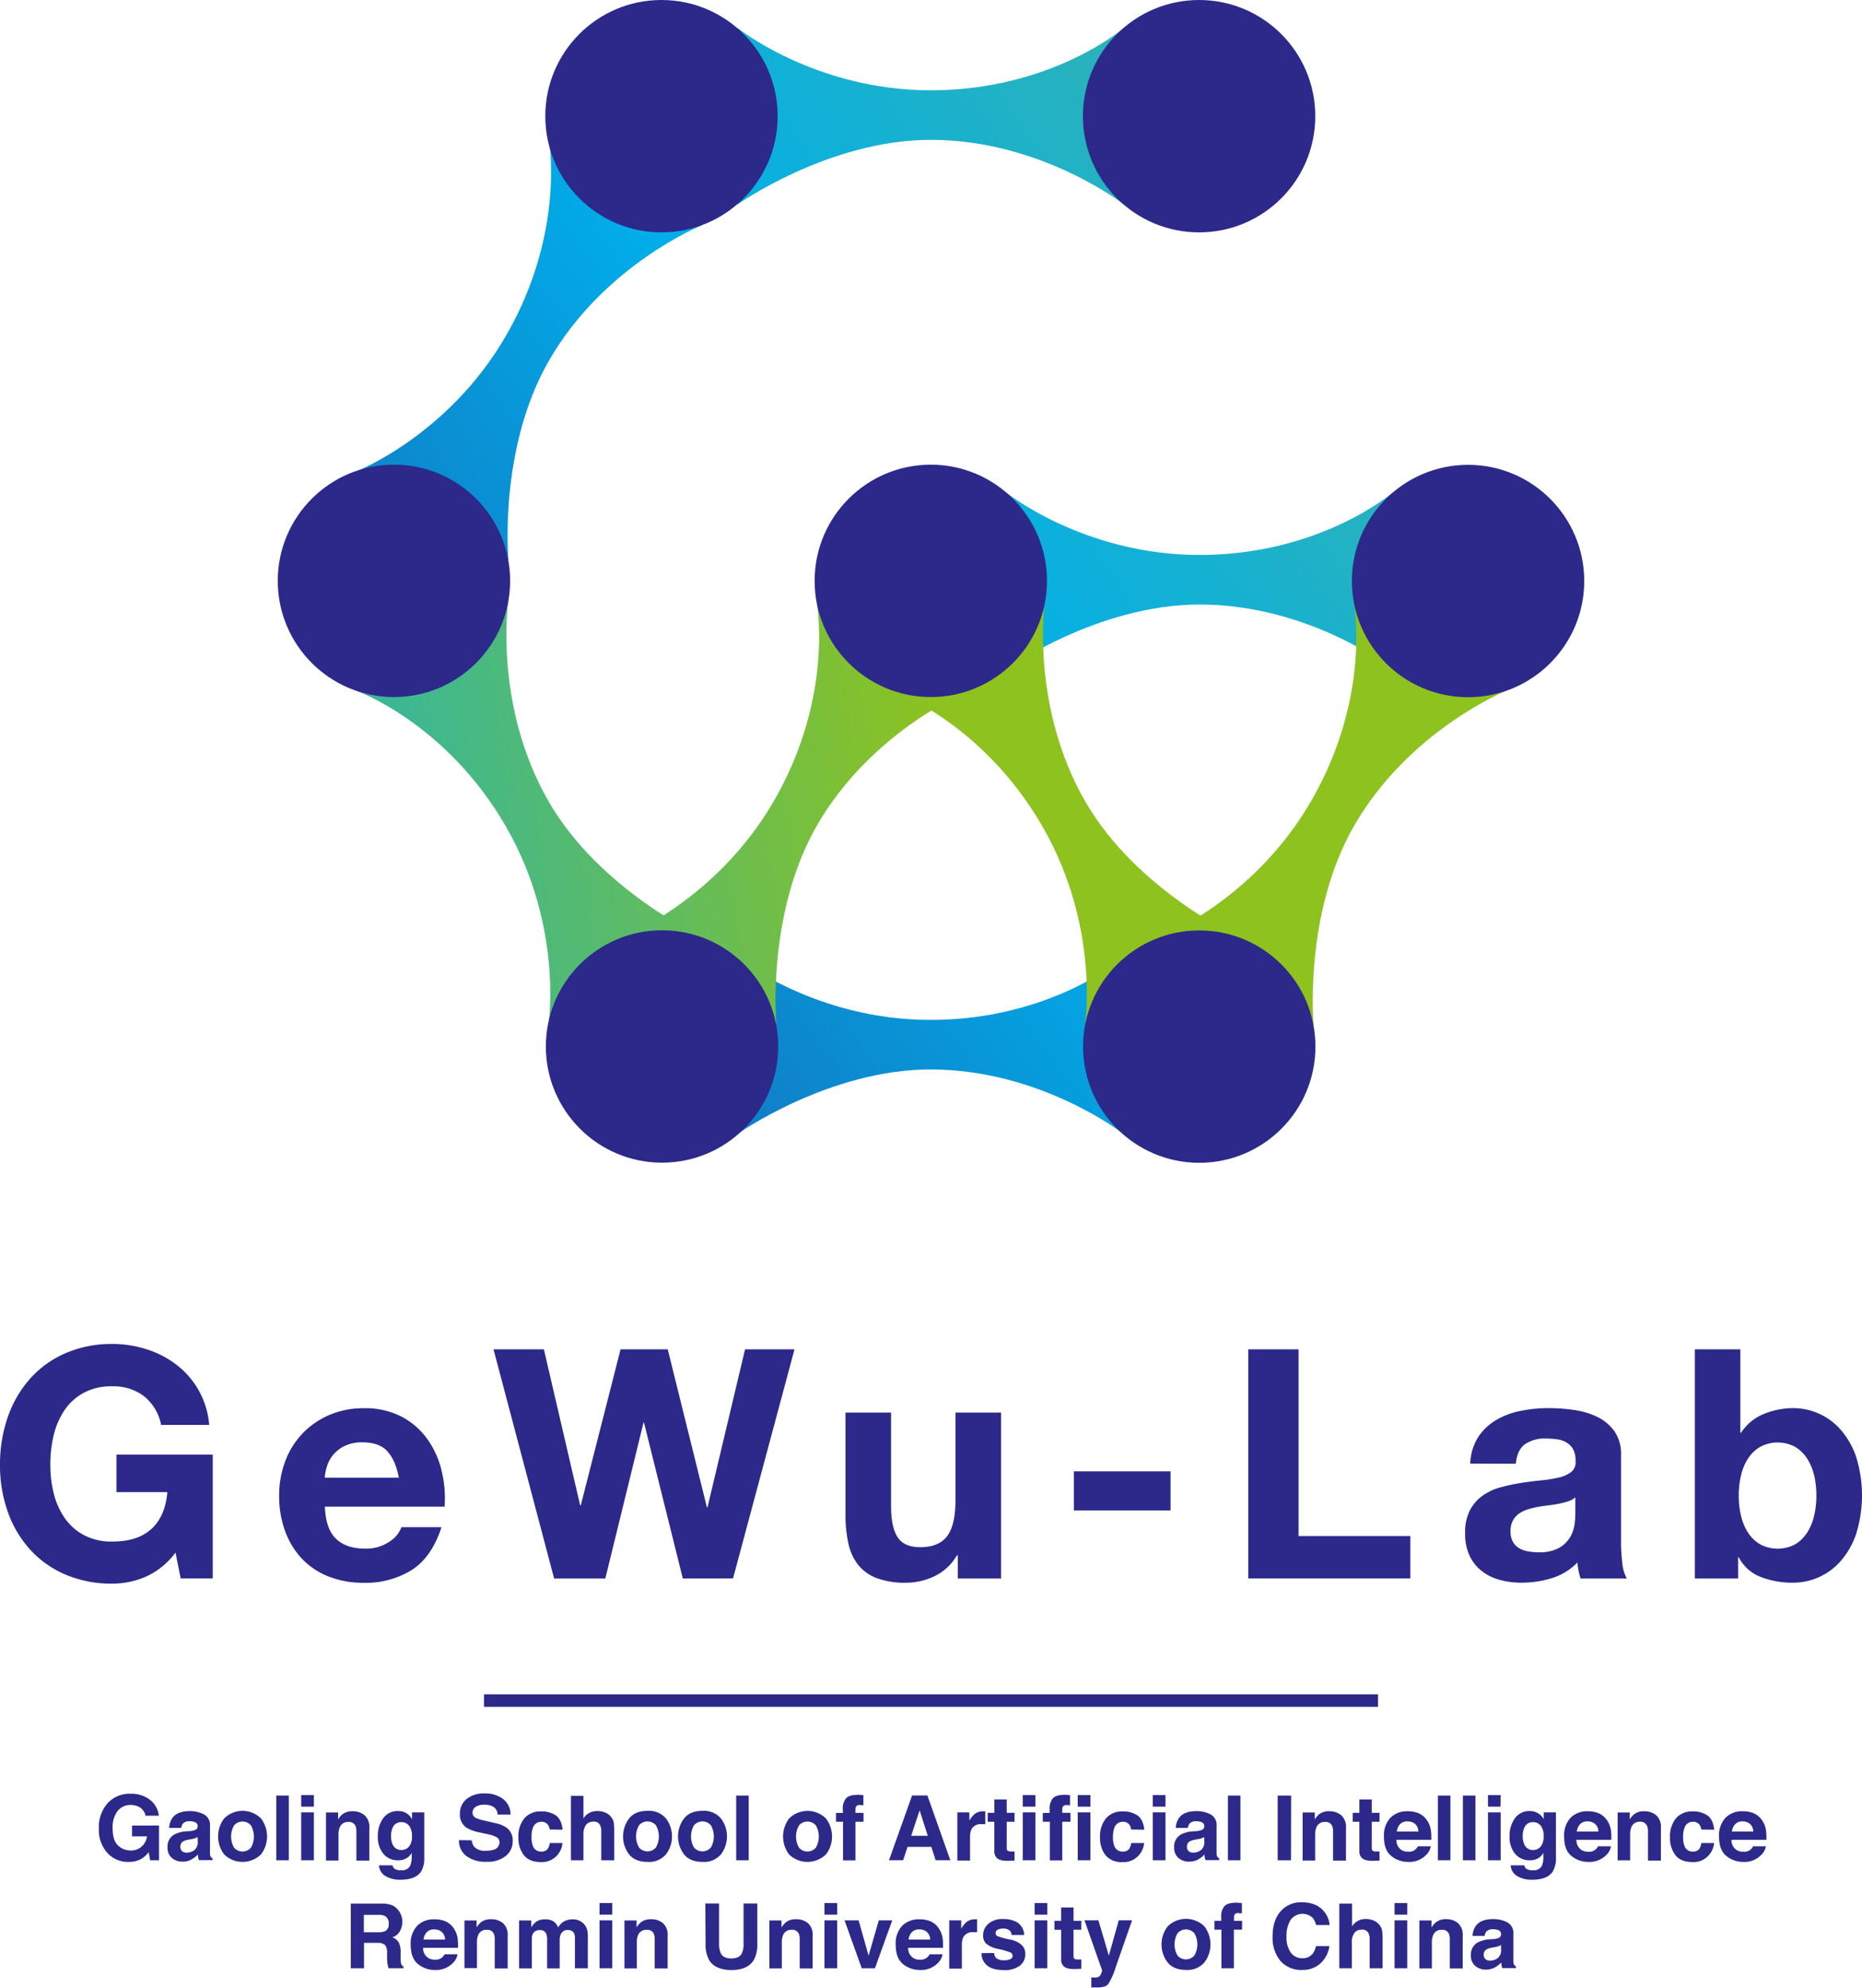<svg id="图层_1" data-name="图层 1" xmlns="http://www.w3.org/2000/svg" xmlns:xlink="http://www.w3.org/1999/xlink" viewBox="0 0 575.5 614.3"><defs><linearGradient id="未命名的渐变_20" x1="680.57" y1="719.37" x2="1440.99" y2="173.64" gradientUnits="userSpaceOnUse"><stop offset="0.09" stop-color="#2c298b"/><stop offset="0.51" stop-color="#00afea"/><stop offset="1" stop-color="#87ba52"/></linearGradient><linearGradient id="未命名的渐变_20-2" x1="640.77" y1="663.91" x2="1401.19" y2="118.18" xlink:href="#未命名的渐变_20"/><linearGradient id="未命名的渐变_20-3" x1="544.5" y1="529.77" x2="1304.91" y2="-15.97" xlink:href="#未命名的渐变_20"/><linearGradient id="未命名的渐变_20-4" x1="536.25" y1="518.28" x2="1296.67" y2="-27.45" xlink:href="#未命名的渐变_20"/><linearGradient id="未命名的渐变_24" x1="371.19" y1="506.93" x2="1132.61" y2="415.82" gradientUnits="userSpaceOnUse"><stop offset="0" stop-color="#3f75ba"/><stop offset="0.46" stop-color="#00afea"/><stop offset="0.84" stop-color="#8dc21f"/></linearGradient><linearGradient id="未命名的渐变_24-2" x1="368.84" y1="487.3" x2="1130.26" y2="396.19" xlink:href="#未命名的渐变_24"/><linearGradient id="未命名的渐变_24-3" x1="367.67" y1="477.52" x2="1129.09" y2="386.41" xlink:href="#未命名的渐变_24"/><linearGradient id="未命名的渐变_24-4" x1="370.01" y1="497.08" x2="1131.43" y2="405.97" xlink:href="#未命名的渐变_24"/></defs><title>未标题-1</title><path d="M760.13,652.28a26.14,26.14,0,0,1-10.22,2.14,36.4,36.4,0,0,1-14.63-2.83,31.3,31.3,0,0,1-10.95-7.79,34.41,34.41,0,0,1-6.85-11.65,42.91,42.91,0,0,1-2.38-14.43A44.44,44.44,0,0,1,717.48,603a35.33,35.33,0,0,1,6.85-11.85,31.26,31.26,0,0,1,10.95-7.93,35.74,35.74,0,0,1,14.63-2.88A34.38,34.38,0,0,1,760.47,582a29.86,29.86,0,0,1,9.23,4.81,26,26,0,0,1,10.06,18.54H764.89a14.89,14.89,0,0,0-5.36-8.92,15.53,15.53,0,0,0-9.62-3,18.1,18.1,0,0,0-8.92,2,16.76,16.76,0,0,0-6,5.45,24.06,24.06,0,0,0-3.33,7.79,38.92,38.92,0,0,0-1,9,36.25,36.25,0,0,0,1,8.68A23.64,23.64,0,0,0,735,634a17,17,0,0,0,6,5.4,18.1,18.1,0,0,0,8.92,2q7.74,0,12-3.91t4.91-11.36H751.1v-11.6h29.75v38.28h-9.91l-1.59-8A23.33,23.33,0,0,1,760.13,652.28Z" transform="translate(-715.1 -164.98)" fill="#2c298b"/><path d="M818.94,640.53q3.16,3.08,9.12,3.07a12.58,12.58,0,0,0,7.34-2.13,8.86,8.86,0,0,0,3.77-4.51h12.39q-3,9.22-9.12,13.19a26.83,26.83,0,0,1-14.88,4,29.2,29.2,0,0,1-10.9-1.94,22.73,22.73,0,0,1-8.24-5.5,24.8,24.8,0,0,1-5.2-8.53,31.07,31.07,0,0,1-1.84-10.91,29.85,29.85,0,0,1,1.89-10.71,25.12,25.12,0,0,1,5.35-8.58,25.4,25.4,0,0,1,8.28-5.7,26.54,26.54,0,0,1,10.66-2.08A24.33,24.33,0,0,1,839,602.7a22.68,22.68,0,0,1,8,6.79,27.83,27.83,0,0,1,4.52,9.72,36.47,36.47,0,0,1,1,11.4h-37Q815.75,637.46,818.94,640.53Zm15.91-27c-1.68-1.86-4.25-2.78-7.68-2.78a12.29,12.29,0,0,0-5.61,1.14,10.85,10.85,0,0,0-3.57,2.82,10.38,10.38,0,0,0-1.88,3.58,15.9,15.9,0,0,0-.64,3.37h22.9Q837.38,616.34,834.85,613.56Z" transform="translate(-715.1 -164.98)" fill="#2c298b"/><path d="M926.14,652.83l-12-48.2H914l-11.81,48.2H886.37L867.63,582H883.2l11.21,48.2h.2L906.9,582h14.58l12.1,48.79h.2L945.38,582h15.28l-19,70.81Z" transform="translate(-715.1 -164.98)" fill="#2c298b"/><path d="M1011.14,652.83v-7.14h-.3a15.88,15.88,0,0,1-6.94,6.44,20.44,20.44,0,0,1-8.73,2,24.63,24.63,0,0,1-9.27-1.49,13.36,13.36,0,0,1-5.71-4.22,16.39,16.39,0,0,1-2.92-6.64,40.75,40.75,0,0,1-.85-8.68V601.55h14.09v29c0,4.24.66,7.39,2,9.48s3.67,3.12,7,3.12c3.84,0,6.61-1.14,8.33-3.42s2.58-6,2.58-11.26V601.55h14.08v51.28Z" transform="translate(-715.1 -164.98)" fill="#2c298b"/><path d="M1076.89,619.7v12.1H1047V619.7Z" transform="translate(-715.1 -164.98)" fill="#2c298b"/><path d="M1116.46,582v57.72H1151v13.09h-50.08V582Z" transform="translate(-715.1 -164.98)" fill="#2c298b"/><path d="M1169.51,617.32a16.43,16.43,0,0,1,2.48-8.23,16.91,16.91,0,0,1,5.56-5.25,23.86,23.86,0,0,1,7.58-2.83,43.31,43.31,0,0,1,8.48-.84,58.16,58.16,0,0,1,7.84.54,24.4,24.4,0,0,1,7.24,2.13,14.18,14.18,0,0,1,5.35,4.42,12.31,12.31,0,0,1,2.09,7.48v26.68a54.56,54.56,0,0,0,.39,6.65,12.11,12.11,0,0,0,1.39,4.76h-14.28a18.48,18.48,0,0,1-.64-2.43,19.25,19.25,0,0,1-.35-2.53,18.38,18.38,0,0,1-7.94,4.86,32,32,0,0,1-9.32,1.39,25,25,0,0,1-6.84-.9,15.57,15.57,0,0,1-5.55-2.77,12.88,12.88,0,0,1-3.72-4.76,16,16,0,0,1-1.34-6.85,15,15,0,0,1,1.53-7.19,13,13,0,0,1,4-4.51,17.78,17.78,0,0,1,5.56-2.53,62.3,62.3,0,0,1,6.29-1.34q3.18-.49,6.25-.79a38.93,38.93,0,0,0,5.46-.89,9.53,9.53,0,0,0,3.76-1.74,3.79,3.79,0,0,0,1.29-3.32,7.42,7.42,0,0,0-.74-3.62,5.51,5.51,0,0,0-2-2.08,7.68,7.68,0,0,0-2.88-1,23,23,0,0,0-3.52-.25,10.7,10.7,0,0,0-6.55,1.78c-1.58,1.19-2.51,3.18-2.77,6ZM1202,627.74a6.31,6.31,0,0,1-2.23,1.24,24.49,24.49,0,0,1-2.87.74c-1,.2-2.1.36-3.23.5s-2.25.29-3.37.49a25.48,25.48,0,0,0-3.12.8,9.2,9.2,0,0,0-2.68,1.33,6.57,6.57,0,0,0-1.84,2.14,6.89,6.89,0,0,0-.69,3.27,6.61,6.61,0,0,0,.69,3.17,5.47,5.47,0,0,0,1.89,2,8.08,8.08,0,0,0,2.78,1,17.44,17.44,0,0,0,3.27.3,12.49,12.49,0,0,0,6.44-1.39,9.39,9.39,0,0,0,3.38-3.33,10.84,10.84,0,0,0,1.34-3.91A27.9,27.9,0,0,0,1202,633Z" transform="translate(-715.1 -164.98)" fill="#2c298b"/><path d="M1253,582V607.8h.2a15.1,15.1,0,0,1,7-5.8,23.71,23.71,0,0,1,9.17-1.83,19.49,19.49,0,0,1,14.43,6.44,24.88,24.88,0,0,1,4.91,8.38,40,40,0,0,1,0,24.3,24.79,24.79,0,0,1-4.91,8.38,19.56,19.56,0,0,1-14.43,6.45,27,27,0,0,1-10.11-1.79,12.8,12.8,0,0,1-6.75-6.05h-.2v6.55h-13.38V582Zm22.81,39a16.51,16.51,0,0,0-2.18-5.25,11.47,11.47,0,0,0-3.72-3.62,11.47,11.47,0,0,0-10.76,0,11.24,11.24,0,0,0-3.77,3.62,16.29,16.29,0,0,0-2.18,5.25,27.09,27.09,0,0,0-.7,6.25,26.54,26.54,0,0,0,.7,6.15,16.34,16.34,0,0,0,2.18,5.26,11.33,11.33,0,0,0,3.77,3.62,11.55,11.55,0,0,0,10.76,0,11.57,11.57,0,0,0,3.72-3.62,16.57,16.57,0,0,0,2.18-5.26,27.09,27.09,0,0,0,.69-6.15A27.65,27.65,0,0,0,1275.83,621Z" transform="translate(-715.1 -164.98)" fill="#2c298b"/><path d="M1062.45,515.5s-25.52-20-59.75-20c-31.53,0-59.76,20-59.76,20V460.88s23.95,19.31,59.76,19.31c37.39,0,59.75-19.31,59.75-19.31Z" transform="translate(-715.1 -164.98)" fill="url(#未命名的渐变_20)"/><path d="M1145.58,371.81s-25.51-20-59.75-20c-31.53,0-59.75,20-59.75,20V317.19s23.94,19.31,59.75,19.31c37.39,0,59.75-19.31,59.75-19.31Z" transform="translate(-715.1 -164.98)" fill="url(#未命名的渐变_20-2)"/><path d="M1062.5,228.2s-25.52-20-59.75-20c-31.53,0-59.76,20-59.76,20V173.58s24,19.31,59.76,19.31c37.39,0,59.75-19.31,59.75-19.31Z" transform="translate(-715.1 -164.98)" fill="url(#未命名的渐变_20-3)"/><path d="M932,234.61s-30.07,12.1-47.19,41.75c-15.77,27.31-12.57,61.75-12.57,61.75L824.92,310.8s28.69-11.08,46.59-42.1c18.7-32.38,13.16-61.4,13.16-61.4Z" transform="translate(-715.1 -164.98)" fill="url(#未命名的渐变_20-4)"/><path d="M1180.86,378.35s-30.07,12.11-47.19,41.76c-15.77,27.3-12.57,61.74-12.57,61.74l-47.3-27.31s28.7-11.08,46.6-42.09c18.7-32.38,13.16-61.4,13.16-61.4Z" transform="translate(-715.1 -164.98)" fill="url(#未命名的渐变_24)"/><path d="M1014.81,378.31s-30.07,12.1-47.19,41.75c-15.76,27.31-12.56,61.75-12.56,61.75l-47.3-27.31s28.69-11.08,46.6-42.09C973.05,380,967.51,351,967.51,351Z" transform="translate(-715.1 -164.98)" fill="url(#未命名的渐变_24-2)"/><path d="M872.15,351s-4.55,32.1,12.56,61.75c15.77,27.3,47.19,41.75,47.19,41.75l-47.29,27.31s4.75-30.39-13.16-61.41c-18.69-32.38-46.6-42.09-46.6-42.09Z" transform="translate(-715.1 -164.98)" fill="url(#未命名的渐变_24-3)"/><path d="M1038,351s-4.55,32.1,12.56,61.75c15.77,27.3,47.19,41.75,47.19,41.75l-47.3,27.31s4.76-30.39-13.15-61.41c-18.69-32.38-46.6-42.09-46.6-42.09Z" transform="translate(-715.1 -164.98)" fill="url(#未命名的渐变_24-4)"/><circle cx="370.66" cy="323.46" r="35.91" fill="#2c298b"/><circle cx="453.74" cy="179.57" r="35.91" fill="#2c298b"/><circle cx="204.62" cy="323.42" r="35.91" fill="#2c298b"/><circle cx="287.69" cy="179.52" r="35.91" fill="#2c298b"/><circle cx="121.76" cy="179.52" r="35.91" fill="#2c298b"/><circle cx="204.45" cy="35.91" r="35.91" fill="#2c298b"/><circle cx="370.61" cy="35.91" r="35.91" fill="#2c298b"/><rect x="149.59" y="523.64" width="276.33" height="3.87" fill="#2c298b"/><path d="M760.08,726.14a3.9,3.9,0,0,0-2.32-2.87,5.67,5.67,0,0,0-2.29-.45,5,5,0,0,0-4,1.83,8.29,8.29,0,0,0-1.55,5.48q0,3.69,1.68,5.22a5.55,5.55,0,0,0,3.83,1.53,4.92,4.92,0,0,0,3.45-1.21,5.19,5.19,0,0,0,1.66-3.16h-4.63v-3.34h8.34v10.74H761.5l-.43-2.5a9.28,9.28,0,0,1-2.17,2,7.61,7.61,0,0,1-4.07,1,8.45,8.45,0,0,1-6.52-2.75,10.49,10.49,0,0,1-2.65-7.57,11.11,11.11,0,0,1,2.68-7.8,9.12,9.12,0,0,1,7.07-2.93,9.23,9.23,0,0,1,6.13,1.94,7.19,7.19,0,0,1,2.66,4.83Z" transform="translate(-715.1 -164.98)" fill="#2c298b"/><path d="M773.81,730.9a6,6,0,0,0,1.55-.34,1.16,1.16,0,0,0,.83-1.1,1.29,1.29,0,0,0-.64-1.25,4.05,4.05,0,0,0-1.88-.35,2.48,2.48,0,0,0-2,.68,2.87,2.87,0,0,0-.55,1.36h-3.73a5.59,5.59,0,0,1,1.09-3.19q1.54-2,5.29-2a9.37,9.37,0,0,1,4.34,1,3.69,3.69,0,0,1,1.89,3.64v6.79q0,.71,0,1.71a2.29,2.29,0,0,0,.23,1,1.47,1.47,0,0,0,.57.45v.57h-4.21a3.86,3.86,0,0,1-.24-.84c0-.27-.08-.57-.11-.9a8.14,8.14,0,0,1-1.86,1.48,5.6,5.6,0,0,1-2.84.72,4.88,4.88,0,0,1-3.34-1.15,4.07,4.07,0,0,1-1.32-3.25,4.21,4.21,0,0,1,2.12-4,9.4,9.4,0,0,1,3.42-.95Zm2.37,1.81a4.34,4.34,0,0,1-.75.37,5.89,5.89,0,0,1-1,.27l-.88.16a5.85,5.85,0,0,0-1.78.53,1.77,1.77,0,0,0-.92,1.64,1.74,1.74,0,0,0,.56,1.44,2.15,2.15,0,0,0,1.36.44,4.06,4.06,0,0,0,2.34-.74,3.1,3.1,0,0,0,1.11-2.67Z" transform="translate(-715.1 -164.98)" fill="#2c298b"/><path d="M795.76,738.1a8.16,8.16,0,0,1-11.38,0,9.2,9.2,0,0,1,0-11.12,8.06,8.06,0,0,1,11.38,0,9.16,9.16,0,0,1,0,11.12ZM792.67,736a7,7,0,0,0,0-6.86,3.45,3.45,0,0,0-5.23,0,6.92,6.92,0,0,0,0,6.86,3.45,3.45,0,0,0,5.23,0Z" transform="translate(-715.1 -164.98)" fill="#2c298b"/><path d="M804.36,739.91h-3.87v-20h3.87Z" transform="translate(-715.1 -164.98)" fill="#2c298b"/><path d="M812.11,723.34h-3.92v-3.57h3.92Zm-3.92,1.76h3.92v14.81h-3.92Z" transform="translate(-715.1 -164.98)" fill="#2c298b"/><path d="M827.8,726a4.9,4.9,0,0,1,1.45,4v10h-4v-9a4.23,4.23,0,0,0-.31-1.79,2.19,2.19,0,0,0-2.16-1.14,2.67,2.67,0,0,0-2.68,1.67,5.8,5.8,0,0,0-.38,2.25v8h-3.87V725.13h3.75v2.16a6.37,6.37,0,0,1,1.4-1.64,4.88,4.88,0,0,1,3-.9A5.69,5.69,0,0,1,827.8,726Z" transform="translate(-715.1 -164.98)" fill="#2c298b"/><path d="M840.18,725.09a4.66,4.66,0,0,1,2.27,2.15V725.1h3.78v14a7.9,7.9,0,0,1-1,4.32c-1.11,1.66-3.23,2.5-6.36,2.5a8.67,8.67,0,0,1-4.63-1.12,4.07,4.07,0,0,1-2-3.33h4.21a1.7,1.7,0,0,0,.52,1,3.31,3.31,0,0,0,2.11.53,2.82,2.82,0,0,0,2.8-1.4,7,7,0,0,0,.46-3v-1a4.58,4.58,0,0,1-1.2,1.42,4.8,4.8,0,0,1-3,.89,5.65,5.65,0,0,1-4.55-2,8.06,8.06,0,0,1-1.71-5.42,9.19,9.19,0,0,1,1.64-5.55,5.44,5.44,0,0,1,4.66-2.25A5.05,5.05,0,0,1,840.18,725.09Zm1.31,10.61a4.7,4.7,0,0,0,.94-3.26,5,5,0,0,0-.89-3.21,2.9,2.9,0,0,0-2.37-1.1,2.79,2.79,0,0,0-2.8,1.92,6.8,6.8,0,0,0-.41,2.51,5.93,5.93,0,0,0,.43,2.3,2.83,2.83,0,0,0,2.82,1.87A2.94,2.94,0,0,0,841.49,735.7Z" transform="translate(-715.1 -164.98)" fill="#2c298b"/><path d="M860.9,733.73a4.06,4.06,0,0,0,.76,2,4.44,4.44,0,0,0,3.56,1.24,7.61,7.61,0,0,0,2.46-.33,2.34,2.34,0,0,0,1.79-2.32,1.73,1.73,0,0,0-.88-1.54,9.79,9.79,0,0,0-2.78-.94l-2.17-.47a13.31,13.31,0,0,1-4.39-1.54,4.86,4.86,0,0,1-2-4.33,5.77,5.77,0,0,1,2-4.47,8.48,8.48,0,0,1,5.82-1.77,8.9,8.9,0,0,1,5.46,1.67,6,6,0,0,1,2.37,4.87h-4a2.87,2.87,0,0,0-1.61-2.57,5.61,5.61,0,0,0-2.49-.5,4.79,4.79,0,0,0-2.65.65,2.08,2.08,0,0,0-1,1.82,1.73,1.73,0,0,0,1,1.61,11.94,11.94,0,0,0,2.66.82l3.51.83a9,9,0,0,1,3.46,1.46,4.89,4.89,0,0,1,1.79,4.08,5.76,5.76,0,0,1-2.12,4.56,8.93,8.93,0,0,1-6,1.81,9.79,9.79,0,0,1-6.22-1.78,5.92,5.92,0,0,1-2.27-4.91Z" transform="translate(-715.1 -164.98)" fill="#2c298b"/><path d="M885,730.41a3.5,3.5,0,0,0-.56-1.49,2.34,2.34,0,0,0-2-.9,2.67,2.67,0,0,0-2.68,2,7.85,7.85,0,0,0-.38,2.73,7.3,7.3,0,0,0,.38,2.62,2.58,2.58,0,0,0,2.61,1.84,2.33,2.33,0,0,0,1.94-.73,3.63,3.63,0,0,0,.69-1.9h3.95a6.47,6.47,0,0,1-1.28,3.34,6.21,6.21,0,0,1-5.39,2.54q-3.59,0-5.26-2.12a8.51,8.51,0,0,1-1.69-5.49,8.69,8.69,0,0,1,1.86-5.93,6.5,6.5,0,0,1,5.14-2.12,7.75,7.75,0,0,1,4.56,1.25c1.18.83,1.88,2.31,2.1,4.41Z" transform="translate(-715.1 -164.98)" fill="#2c298b"/><path d="M902.23,725.19a4.33,4.33,0,0,1,1.83,1.45,3.81,3.81,0,0,1,.75,1.71,21.33,21.33,0,0,1,.13,2.86v8.7h-4v-9a4,4,0,0,0-.41-1.93,2,2,0,0,0-2-1,2.71,2.71,0,0,0-2.31,1,4.69,4.69,0,0,0-.79,2.93v8h-3.87V720h3.87V727a4.71,4.71,0,0,1,1.94-1.8,5.45,5.45,0,0,1,2.32-.51A6.2,6.2,0,0,1,902.23,725.19Z" transform="translate(-715.1 -164.98)" fill="#2c298b"/><path d="M920.93,738.1a6.9,6.9,0,0,1-5.69,2.31q-3.82,0-5.69-2.31a9.16,9.16,0,0,1,0-11.12q1.86-2.36,5.69-2.35a6.83,6.83,0,0,1,5.69,2.35,9.2,9.2,0,0,1,0,11.12Zm-3.1-2.14a6.92,6.92,0,0,0,0-6.86,3.44,3.44,0,0,0-5.22,0,6.85,6.85,0,0,0,0,6.86,3.44,3.44,0,0,0,5.22,0Z" transform="translate(-715.1 -164.98)" fill="#2c298b"/><path d="M937.92,738.1a6.9,6.9,0,0,1-5.69,2.31q-3.83,0-5.69-2.31a9.16,9.16,0,0,1,0-11.12q1.86-2.36,5.69-2.35a6.83,6.83,0,0,1,5.69,2.35,9.2,9.2,0,0,1,0,11.12Zm-3.1-2.14a6.92,6.92,0,0,0,0-6.86,3.44,3.44,0,0,0-5.22,0,6.85,6.85,0,0,0,0,6.86,3.44,3.44,0,0,0,5.22,0Z" transform="translate(-715.1 -164.98)" fill="#2c298b"/><path d="M946.51,739.91h-3.87v-20h3.87Z" transform="translate(-715.1 -164.98)" fill="#2c298b"/><path d="M970.36,738.1a8.16,8.16,0,0,1-11.38,0A9.2,9.2,0,0,1,959,727a8.06,8.06,0,0,1,11.38,0,9.16,9.16,0,0,1,0,11.12ZM967.27,736a6.92,6.92,0,0,0,0-6.86,3.45,3.45,0,0,0-5.23,0,6.92,6.92,0,0,0,0,6.86,3.45,3.45,0,0,0,5.23,0Z" transform="translate(-715.1 -164.98)" fill="#2c298b"/><path d="M981.13,719.71l.82.06v3.15a10.88,10.88,0,0,0-1.1-.06A1.12,1.12,0,0,0,979.5,724v1.25H982V728H979.5v11.94h-3.84V728h-2.17v-2.73h2.11v-1a5,5,0,0,1,.81-3.27c.56-.89,1.91-1.33,4.06-1.33C980.71,719.69,980.93,719.69,981.13,719.71Z" transform="translate(-715.1 -164.98)" fill="#2c298b"/><path d="M997,719.89h4.74l7.08,20h-4.54l-1.32-4.12H995.6l-1.36,4.12h-4.37Zm-.27,12.45h5.13l-2.53-7.87Z" transform="translate(-715.1 -164.98)" fill="#2c298b"/><path d="M1019.29,724.76l.33,0v4l-.65,0h-.46a3.2,3.2,0,0,0-3.14,1.52,5.89,5.89,0,0,0-.45,2.63v7.08H1011V725.1h3.7v2.58a8.4,8.4,0,0,1,1.56-2,4.23,4.23,0,0,1,2.82-.91Z" transform="translate(-715.1 -164.98)" fill="#2c298b"/><path d="M1020.37,728v-2.76h2.06v-4.13h3.83v4.13h2.41V728h-2.41v7.82a1.77,1.77,0,0,0,.23,1.13,2.56,2.56,0,0,0,1.42.23h.37l.39,0V740l-1.84.07c-1.83.06-3.08-.25-3.75-1a2.85,2.85,0,0,1-.65-2V728Z" transform="translate(-715.1 -164.98)" fill="#2c298b"/><path d="M1035.13,723.34h-3.92v-3.57h3.92Zm-3.92,1.76h3.92v14.81h-3.92Z" transform="translate(-715.1 -164.98)" fill="#2c298b"/><path d="M1045,719.71l.82.06v3.15a10.69,10.69,0,0,0-1.1-.06,1.21,1.21,0,0,0-1,.34,1.2,1.2,0,0,0-.3.79v1.25h2.54V728h-2.54v11.94h-3.84V728h-2.17v-2.73h2.12v-1a5,5,0,0,1,.8-3.27c.56-.89,1.91-1.33,4.06-1.33C1044.58,719.69,1044.8,719.69,1045,719.71Z" transform="translate(-715.1 -164.98)" fill="#2c298b"/><path d="M1052.12,723.34h-3.92v-3.57h3.92Zm-3.92,1.76h3.92v14.81h-3.92Z" transform="translate(-715.1 -164.98)" fill="#2c298b"/><path d="M1064.72,730.41a3.37,3.37,0,0,0-.56-1.49,2.32,2.32,0,0,0-2-.9,2.69,2.69,0,0,0-2.69,2,8.1,8.1,0,0,0-.38,2.73,7.52,7.52,0,0,0,.38,2.62,2.6,2.6,0,0,0,2.62,1.84,2.29,2.29,0,0,0,1.93-.73,3.73,3.73,0,0,0,.7-1.9h4a6.47,6.47,0,0,1-1.28,3.34,6.21,6.21,0,0,1-5.4,2.54,6.33,6.33,0,0,1-5.26-2.12,8.56,8.56,0,0,1-1.68-5.49,8.69,8.69,0,0,1,1.86-5.93,6.49,6.49,0,0,1,5.14-2.12,7.75,7.75,0,0,1,4.56,1.25c1.18.83,1.88,2.31,2.1,4.41Z" transform="translate(-715.1 -164.98)" fill="#2c298b"/><path d="M1075.32,723.34h-3.93v-3.57h3.93Zm-3.93,1.76h3.93v14.81h-3.93Z" transform="translate(-715.1 -164.98)" fill="#2c298b"/><path d="M1084.93,730.9a5.86,5.86,0,0,0,1.54-.34,1.16,1.16,0,0,0,.84-1.1,1.31,1.31,0,0,0-.64-1.25,4.05,4.05,0,0,0-1.88-.35,2.48,2.48,0,0,0-2,.68,2.87,2.87,0,0,0-.55,1.36h-3.73a5.59,5.59,0,0,1,1.09-3.19c1-1.31,2.79-2,5.29-2a9.37,9.37,0,0,1,4.34,1,3.69,3.69,0,0,1,1.89,3.64v6.79q0,.71,0,1.71a2.16,2.16,0,0,0,.23,1,1.47,1.47,0,0,0,.57.45v.57h-4.21a3.86,3.86,0,0,1-.24-.84,7.39,7.39,0,0,1-.11-.9,8.14,8.14,0,0,1-1.86,1.48,5.63,5.63,0,0,1-2.84.72,4.88,4.88,0,0,1-3.34-1.15,4.07,4.07,0,0,1-1.32-3.25,4.21,4.21,0,0,1,2.12-4,9.4,9.4,0,0,1,3.42-.95Zm2.36,1.81a3.73,3.73,0,0,1-.75.37,5.52,5.52,0,0,1-1,.27l-.89.16a6,6,0,0,0-1.78.53,1.78,1.78,0,0,0-.91,1.64,1.74,1.74,0,0,0,.56,1.44,2.13,2.13,0,0,0,1.36.44,4,4,0,0,0,2.33-.74,3.05,3.05,0,0,0,1.11-2.67Z" transform="translate(-715.1 -164.98)" fill="#2c298b"/><path d="M1098.49,739.91h-3.87v-20h3.87Z" transform="translate(-715.1 -164.98)" fill="#2c298b"/><path d="M1114.12,739.91H1110v-20h4.16Z" transform="translate(-715.1 -164.98)" fill="#2c298b"/><path d="M1129.65,726a4.9,4.9,0,0,1,1.46,4v10h-4v-9a4.08,4.08,0,0,0-.31-1.79,2.17,2.17,0,0,0-2.15-1.14,2.69,2.69,0,0,0-2.69,1.67,5.8,5.8,0,0,0-.38,2.25v8h-3.87V725.13h3.75v2.16a6.58,6.58,0,0,1,1.41-1.64,4.85,4.85,0,0,1,3-.9A5.67,5.67,0,0,1,1129.65,726Z" transform="translate(-715.1 -164.98)" fill="#2c298b"/><path d="M1133.19,728v-2.76h2.06v-4.13h3.83v4.13h2.4V728h-2.4v7.82a1.77,1.77,0,0,0,.23,1.13,2.52,2.52,0,0,0,1.41.23h.38l.38,0V740l-1.83.07c-1.83.06-3.08-.25-3.75-1a2.85,2.85,0,0,1-.65-2V728Z" transform="translate(-715.1 -164.98)" fill="#2c298b"/><path d="M1153.62,725.4a6.1,6.1,0,0,1,2.55,2.19,7.23,7.23,0,0,1,1.18,3.06,18.07,18.07,0,0,1,.13,2.94H1146.7a3.57,3.57,0,0,0,1.55,3.13,3.93,3.93,0,0,0,2.13.55,3,3,0,0,0,2.95-1.69h4a4.83,4.83,0,0,1-1.44,2.67,7.18,7.18,0,0,1-5.57,2.16,8.09,8.09,0,0,1-5.21-1.82c-1.51-1.22-2.26-3.19-2.26-5.93a8,8,0,0,1,2-5.9,7.12,7.12,0,0,1,5.29-2A8.53,8.53,0,0,1,1153.62,725.4Zm-5.8,3.35a4.06,4.06,0,0,0-1,2.29h6.67a3.21,3.21,0,0,0-1-2.34,3.4,3.4,0,0,0-2.29-.8A3.07,3.07,0,0,0,1147.82,728.75Z" transform="translate(-715.1 -164.98)" fill="#2c298b"/><path d="M1163.39,739.91h-3.87v-20h3.87Z" transform="translate(-715.1 -164.98)" fill="#2c298b"/><path d="M1171.12,739.91h-3.87v-20h3.87Z" transform="translate(-715.1 -164.98)" fill="#2c298b"/><path d="M1178.87,723.34H1175v-3.57h3.92ZM1175,725.1h3.92v14.81H1175Z" transform="translate(-715.1 -164.98)" fill="#2c298b"/><path d="M1189.94,725.09a4.67,4.67,0,0,1,2.28,2.15V725.1H1196v14a7.81,7.81,0,0,1-1,4.32c-1.1,1.66-3.22,2.5-6.35,2.5a8.67,8.67,0,0,1-4.63-1.12,4.11,4.11,0,0,1-2-3.33h4.21a1.76,1.76,0,0,0,.53,1,3.31,3.31,0,0,0,2.11.53,2.82,2.82,0,0,0,2.8-1.4,7.17,7.17,0,0,0,.46-3v-1a4.58,4.58,0,0,1-1.2,1.42,4.8,4.8,0,0,1-3,.89,5.65,5.65,0,0,1-4.55-2,8.06,8.06,0,0,1-1.71-5.42,9.19,9.19,0,0,1,1.64-5.55,5.43,5.43,0,0,1,4.65-2.25A5,5,0,0,1,1189.94,725.09Zm1.32,10.61a4.75,4.75,0,0,0,.94-3.26,5,5,0,0,0-.89-3.21,2.9,2.9,0,0,0-2.37-1.1,2.79,2.79,0,0,0-2.8,1.92,6.8,6.8,0,0,0-.41,2.51,5.93,5.93,0,0,0,.43,2.3,2.82,2.82,0,0,0,2.82,1.87A2.94,2.94,0,0,0,1191.26,735.7Z" transform="translate(-715.1 -164.98)" fill="#2c298b"/><path d="M1209.26,725.4a6.19,6.19,0,0,1,2.56,2.19,7.37,7.37,0,0,1,1.18,3.06,19.56,19.56,0,0,1,.12,2.94h-10.78a3.57,3.57,0,0,0,1.55,3.13,3.93,3.93,0,0,0,2.13.55,3,3,0,0,0,3-1.69h4a4.81,4.81,0,0,1-1.43,2.67,7.21,7.21,0,0,1-5.57,2.16,8.11,8.11,0,0,1-5.22-1.82c-1.5-1.22-2.26-3.19-2.26-5.93a8,8,0,0,1,2-5.9,7.14,7.14,0,0,1,5.3-2A8.48,8.48,0,0,1,1209.26,725.4Zm-5.79,3.35a4,4,0,0,0-1,2.29h6.66a3.21,3.21,0,0,0-1-2.34,3.38,3.38,0,0,0-2.29-.8A3,3,0,0,0,1203.47,728.75Z" transform="translate(-715.1 -164.98)" fill="#2c298b"/><path d="M1227,726a4.9,4.9,0,0,1,1.45,4v10h-4v-9a4.23,4.23,0,0,0-.31-1.79A2.19,2.19,0,0,0,1222,728a2.67,2.67,0,0,0-2.68,1.67,5.62,5.62,0,0,0-.38,2.25v8h-3.87V725.13h3.75v2.16a6.37,6.37,0,0,1,1.4-1.64,4.88,4.88,0,0,1,3-.9A5.69,5.69,0,0,1,1227,726Z" transform="translate(-715.1 -164.98)" fill="#2c298b"/><path d="M1240.93,730.41a3.5,3.5,0,0,0-.56-1.49,2.34,2.34,0,0,0-2-.9,2.67,2.67,0,0,0-2.68,2,7.85,7.85,0,0,0-.38,2.73,7.3,7.3,0,0,0,.38,2.62,2.58,2.58,0,0,0,2.61,1.84,2.29,2.29,0,0,0,1.93-.73,3.55,3.55,0,0,0,.7-1.9h3.95a6.47,6.47,0,0,1-1.28,3.34,6.21,6.21,0,0,1-5.39,2.54c-2.39,0-4.14-.71-5.27-2.12a8.56,8.56,0,0,1-1.68-5.49,8.69,8.69,0,0,1,1.86-5.93,6.5,6.5,0,0,1,5.14-2.12,7.75,7.75,0,0,1,4.56,1.25c1.18.83,1.88,2.31,2.1,4.41Z" transform="translate(-715.1 -164.98)" fill="#2c298b"/><path d="M1257.19,725.4a6.1,6.1,0,0,1,2.55,2.19,7.23,7.23,0,0,1,1.18,3.06,18.07,18.07,0,0,1,.13,2.94h-10.78a3.57,3.57,0,0,0,1.55,3.13,3.93,3.93,0,0,0,2.13.55,3,3,0,0,0,3-1.69h3.95a4.77,4.77,0,0,1-1.44,2.67,7.17,7.17,0,0,1-5.56,2.16,8.11,8.11,0,0,1-5.22-1.82c-1.51-1.22-2.26-3.19-2.26-5.93a8,8,0,0,1,2-5.9,7.14,7.14,0,0,1,5.29-2A8.53,8.53,0,0,1,1257.19,725.4Zm-5.79,3.35a4.07,4.07,0,0,0-1,2.29H1257a3.21,3.21,0,0,0-1-2.34,3.38,3.38,0,0,0-2.29-.8A3,3,0,0,0,1251.4,728.75Z" transform="translate(-715.1 -164.98)" fill="#2c298b"/><path d="M836.21,753.78a5,5,0,0,1,1.87,1.4,6.16,6.16,0,0,1,1,1.69,5.5,5.5,0,0,1,.37,2.1,6,6,0,0,1-.72,2.81,4,4,0,0,1-2.38,1.94,3.77,3.77,0,0,1,2,1.59,6.63,6.63,0,0,1,.57,3.13v1.34a10.38,10.38,0,0,0,.11,1.86,1.64,1.64,0,0,0,.78,1.14v.51h-4.62q-.2-.67-.27-1.08a9.74,9.74,0,0,1-.18-1.72l0-1.86a3.79,3.79,0,0,0-.66-2.56,3.4,3.4,0,0,0-2.38-.63h-4.09v7.85h-4.09v-20h9.58A8.75,8.75,0,0,1,836.21,753.78Zm-8.65,3v5.38h4.5a5,5,0,0,0,2-.32,2.26,2.26,0,0,0,1.18-2.26,2.51,2.51,0,0,0-1.15-2.44,4.06,4.06,0,0,0-1.93-.36Z" transform="translate(-715.1 -164.98)" fill="#2c298b"/><path d="M852.8,758.78a6,6,0,0,1,2.56,2.19,7.37,7.37,0,0,1,1.18,3.06,19.56,19.56,0,0,1,.12,2.94H845.88a3.55,3.55,0,0,0,1.55,3.12,3.94,3.94,0,0,0,2.14.56,3.27,3.27,0,0,0,2.14-.68,3.16,3.16,0,0,0,.8-1h4a4.83,4.83,0,0,1-1.43,2.68,7.2,7.2,0,0,1-5.57,2.16,8.11,8.11,0,0,1-5.22-1.82c-1.5-1.22-2.25-3.19-2.25-5.93a8,8,0,0,1,2-5.9,7.14,7.14,0,0,1,5.3-2A8.45,8.45,0,0,1,852.8,758.78ZM847,762.13a4,4,0,0,0-1,2.29h6.67a3.25,3.25,0,0,0-1-2.34,3.43,3.43,0,0,0-2.3-.8A3.06,3.06,0,0,0,847,762.13Z" transform="translate(-715.1 -164.98)" fill="#2c298b"/><path d="M870.56,759.33a4.9,4.9,0,0,1,1.45,4v10h-4v-9a4.2,4.2,0,0,0-.31-1.79,2.19,2.19,0,0,0-2.16-1.14A2.66,2.66,0,0,0,862.9,763a5.8,5.8,0,0,0-.38,2.25v8h-3.87V758.51h3.75v2.16a6.63,6.63,0,0,1,1.4-1.65,4.94,4.94,0,0,1,3-.89A5.69,5.69,0,0,1,870.56,759.33Z" transform="translate(-715.1 -164.98)" fill="#2c298b"/><path d="M894.08,758.54a4.31,4.31,0,0,1,2.57,3.23,13.12,13.12,0,0,1,.14,2.18l0,9.34h-4v-9.43a3.16,3.16,0,0,0-.27-1.39,1.94,1.94,0,0,0-1.9-1,2.22,2.22,0,0,0-2.21,1.33,4.16,4.16,0,0,0-.32,1.7v8.82H884.2v-8.82a4.7,4.7,0,0,0-.28-1.91,1.88,1.88,0,0,0-1.91-1.08,2.28,2.28,0,0,0-2.23,1.08,4.08,4.08,0,0,0-.31,1.82v8.91h-3.93V758.51h3.77v2.16a6.45,6.45,0,0,1,1.35-1.65,4.73,4.73,0,0,1,2.92-.86,4.61,4.61,0,0,1,2.75.74,4.28,4.28,0,0,1,1.27,1.78,4.89,4.89,0,0,1,1.89-1.91,5.75,5.75,0,0,1,2.66-.61A5,5,0,0,1,894.08,758.54Z" transform="translate(-715.1 -164.98)" fill="#2c298b"/><path d="M904.32,756.72H900.4v-3.58h3.92Zm-3.92,1.76h3.92v14.81H900.4Z" transform="translate(-715.1 -164.98)" fill="#2c298b"/><path d="M920,759.33a4.9,4.9,0,0,1,1.45,4v10h-4v-9a4.2,4.2,0,0,0-.31-1.79,2.19,2.19,0,0,0-2.16-1.14,2.66,2.66,0,0,0-2.68,1.67,5.8,5.8,0,0,0-.38,2.25v8H908.1V758.51h3.75v2.16a6.63,6.63,0,0,1,1.4-1.65,4.94,4.94,0,0,1,3-.89A5.69,5.69,0,0,1,920,759.33Z" transform="translate(-715.1 -164.98)" fill="#2c298b"/><path d="M933.1,753.27h4.25v12.29a6.84,6.84,0,0,0,.49,3c.5,1.13,1.61,1.69,3.3,1.69s2.79-.56,3.29-1.69a6.84,6.84,0,0,0,.49-3V753.27h4.25v12.3a10.29,10.29,0,0,1-1,5q-1.84,3.26-7,3.26t-7-3.26a10.29,10.29,0,0,1-1-5Z" transform="translate(-715.1 -164.98)" fill="#2c298b"/><path d="M964.81,759.33a4.9,4.9,0,0,1,1.46,4v10h-4v-9a4.05,4.05,0,0,0-.31-1.79,2.19,2.19,0,0,0-2.16-1.14,2.67,2.67,0,0,0-2.68,1.67,5.8,5.8,0,0,0-.38,2.25v8H952.9V758.51h3.75v2.16a6.85,6.85,0,0,1,1.41-1.65,4.91,4.91,0,0,1,3-.89A5.67,5.67,0,0,1,964.81,759.33Z" transform="translate(-715.1 -164.98)" fill="#2c298b"/><path d="M973.85,756.72h-3.93v-3.58h3.93Zm-3.93,1.76h3.93v14.81h-3.93Z" transform="translate(-715.1 -164.98)" fill="#2c298b"/><path d="M986.71,758.48h4.16l-5.35,14.81h-4.08l-5.31-14.81h4.35l3.08,10.92Z" transform="translate(-715.1 -164.98)" fill="#2c298b"/><path d="M1002.71,758.78a6,6,0,0,1,2.56,2.19,7.37,7.37,0,0,1,1.18,3.06,19.56,19.56,0,0,1,.12,2.94H995.79a3.55,3.55,0,0,0,1.55,3.12,3.93,3.93,0,0,0,2.13.56,3.28,3.28,0,0,0,2.15-.68,3.16,3.16,0,0,0,.8-1h4a4.83,4.83,0,0,1-1.43,2.68,7.2,7.2,0,0,1-5.57,2.16,8.11,8.11,0,0,1-5.22-1.82c-1.5-1.22-2.26-3.19-2.26-5.93a8,8,0,0,1,2-5.9,7.14,7.14,0,0,1,5.3-2A8.45,8.45,0,0,1,1002.71,758.78Zm-5.79,3.35a4,4,0,0,0-1,2.29h6.67a3.25,3.25,0,0,0-1-2.34,3.43,3.43,0,0,0-2.3-.8A3.06,3.06,0,0,0,996.92,762.13Z" transform="translate(-715.1 -164.98)" fill="#2c298b"/><path d="M1016.76,758.14l.33,0v4c-.25,0-.46,0-.65,0l-.47,0a3.21,3.21,0,0,0-3.13,1.52,5.91,5.91,0,0,0-.45,2.64v7.08h-3.9V758.48h3.7v2.58a7.92,7.92,0,0,1,1.56-2,4.21,4.21,0,0,1,2.82-.91Z" transform="translate(-715.1 -164.98)" fill="#2c298b"/><path d="M1022.36,768.56a2.59,2.59,0,0,0,.53,1.47,3.62,3.62,0,0,0,2.67.77,4.06,4.06,0,0,0,1.83-.34,1.09,1.09,0,0,0,.67-1,1.11,1.11,0,0,0-.54-1,21.73,21.73,0,0,0-4-1.17,8.32,8.32,0,0,1-3.56-1.56,3.38,3.38,0,0,1-1-2.66,4.65,4.65,0,0,1,1.61-3.53,6.51,6.51,0,0,1,4.54-1.47,8.35,8.35,0,0,1,4.53,1.11,4.77,4.77,0,0,1,2,3.82h-3.87a2.3,2.3,0,0,0-.43-1.18,2.63,2.63,0,0,0-2.18-.79,3.07,3.07,0,0,0-1.8.4,1.13,1.13,0,0,0-.54.92,1,1,0,0,0,.57,1,24.6,24.6,0,0,0,4,1.08,7.4,7.4,0,0,1,3.47,1.64,3.73,3.73,0,0,1,1.14,2.78,4.49,4.49,0,0,1-1.64,3.6,7.75,7.75,0,0,1-5.07,1.39q-3.5,0-5.16-1.48a4.78,4.78,0,0,1-1.67-3.75Z" transform="translate(-715.1 -164.98)" fill="#2c298b"/><path d="M1038.8,756.72h-3.92v-3.58h3.92Zm-3.92,1.76h3.92v14.81h-3.92Z" transform="translate(-715.1 -164.98)" fill="#2c298b"/><path d="M1041,761.37v-2.75h2.07v-4.13h3.83v4.13h2.4v2.75h-2.4v7.83c0,.6.07,1,.23,1.13a2.49,2.49,0,0,0,1.41.23h.37l.39,0v2.89l-1.83.07c-1.83.06-3.08-.25-3.75-1a2.82,2.82,0,0,1-.65-2v-9.12Z" transform="translate(-715.1 -164.98)" fill="#2c298b"/><path d="M1052.4,776.12l.49,0a5.46,5.46,0,0,0,1.08,0,2,2,0,0,0,.87-.31,2.16,2.16,0,0,0,.64-1,2.55,2.55,0,0,0,.25-.89l-5.44-15.46h4.3l3.23,10.92,3.06-10.92H1065L1059.92,773a20.29,20.29,0,0,1-2.33,5.22c-.57.68-1.71,1-3.42,1h-.83l-.94,0Z" transform="translate(-715.1 -164.98)" fill="#2c298b"/><path d="M1087.36,771.47a6.88,6.88,0,0,1-5.69,2.32c-2.55,0-4.44-.77-5.69-2.32a9.16,9.16,0,0,1,0-11.12,8.09,8.09,0,0,1,11.38,0,9.2,9.2,0,0,1,0,11.12Zm-3.1-2.14a6.9,6.9,0,0,0,0-6.85,3.44,3.44,0,0,0-5.22,0,6.84,6.84,0,0,0,0,6.85,3.42,3.42,0,0,0,5.22,0Z" transform="translate(-715.1 -164.98)" fill="#2c298b"/><path d="M1098.13,753.08l.81.06v3.16c-.22,0-.58,0-1.09-.07a1.27,1.27,0,0,0-1.06.34,1.22,1.22,0,0,0-.29.8v1.25H1099v2.73h-2.54v11.94h-3.85V761.35h-2.17v-2.73h2.12v-1a5,5,0,0,1,.8-3.28c.56-.88,1.92-1.33,4.06-1.33Z" transform="translate(-715.1 -164.98)" fill="#2c298b"/><path d="M1111.22,755.36a8.22,8.22,0,0,1,6.15-2.47q5,0,7.31,3.31a7.22,7.22,0,0,1,1.37,3.73h-4.18a5.77,5.77,0,0,0-1-2.17,4.55,4.55,0,0,0-6.84.54,9,9,0,0,0-1.29,5.21,7.93,7.93,0,0,0,1.36,5,4.28,4.28,0,0,0,3.47,1.68,3.93,3.93,0,0,0,3.28-1.44,6.38,6.38,0,0,0,1-2.32H1126a9,9,0,0,1-2.75,5.32,8,8,0,0,1-5.66,2.05,8.49,8.49,0,0,1-6.72-2.77,11.15,11.15,0,0,1-2.44-7.63C1108.44,759.94,1109.36,757.25,1111.22,755.36Z" transform="translate(-715.1 -164.98)" fill="#2c298b"/><path d="M1139.72,758.56a4.43,4.43,0,0,1,1.83,1.46,3.8,3.8,0,0,1,.74,1.7,21.07,21.07,0,0,1,.14,2.87v8.7h-4v-9a4,4,0,0,0-.41-1.93,2,2,0,0,0-2-1,2.76,2.76,0,0,0-2.32,1,4.77,4.77,0,0,0-.78,2.93v8h-3.87v-20H1133v7.07a4.71,4.71,0,0,1,1.94-1.8,5.42,5.42,0,0,1,2.32-.51A6.41,6.41,0,0,1,1139.72,758.56Z" transform="translate(-715.1 -164.98)" fill="#2c298b"/><path d="M1150.05,756.72h-3.93v-3.58h3.93Zm-3.93,1.76h3.93v14.81h-3.93Z" transform="translate(-715.1 -164.98)" fill="#2c298b"/><path d="M1165.73,759.33a4.9,4.9,0,0,1,1.46,4v10h-4v-9a4.05,4.05,0,0,0-.31-1.79,2.18,2.18,0,0,0-2.16-1.14,2.67,2.67,0,0,0-2.68,1.67,5.8,5.8,0,0,0-.38,2.25v8h-3.87V758.51h3.75v2.16A6.85,6.85,0,0,1,1159,759a4.91,4.91,0,0,1,3-.89A5.67,5.67,0,0,1,1165.73,759.33Z" transform="translate(-715.1 -164.98)" fill="#2c298b"/><path d="M1176.65,764.28a6,6,0,0,0,1.55-.34,1.16,1.16,0,0,0,.83-1.1,1.31,1.31,0,0,0-.64-1.26,4.07,4.07,0,0,0-1.88-.34,2.48,2.48,0,0,0-2,.68,2.82,2.82,0,0,0-.55,1.36h-3.73a5.65,5.65,0,0,1,1.09-3.2q1.55-2,5.29-2a9.49,9.49,0,0,1,4.34,1,3.71,3.71,0,0,1,1.89,3.64v6.79q0,.71,0,1.71a2.3,2.3,0,0,0,.23,1,1.36,1.36,0,0,0,.57.44v.58h-4.21a3.78,3.78,0,0,1-.24-.85c0-.26-.08-.56-.11-.89a8.14,8.14,0,0,1-1.86,1.48,5.6,5.6,0,0,1-2.84.72,4.93,4.93,0,0,1-3.34-1.15,4.08,4.08,0,0,1-1.32-3.25,4.24,4.24,0,0,1,2.12-4,9.6,9.6,0,0,1,3.42-.95Zm2.37,1.81a4.34,4.34,0,0,1-.75.37,6.92,6.92,0,0,1-1,.27l-.88.16a5.58,5.58,0,0,0-1.78.53,1.77,1.77,0,0,0-.92,1.64,1.71,1.71,0,0,0,.56,1.43,2.1,2.1,0,0,0,1.36.45,4.08,4.08,0,0,0,2.34-.74,3.12,3.12,0,0,0,1.11-2.67Z" transform="translate(-715.1 -164.98)" fill="#2c298b"/></svg>